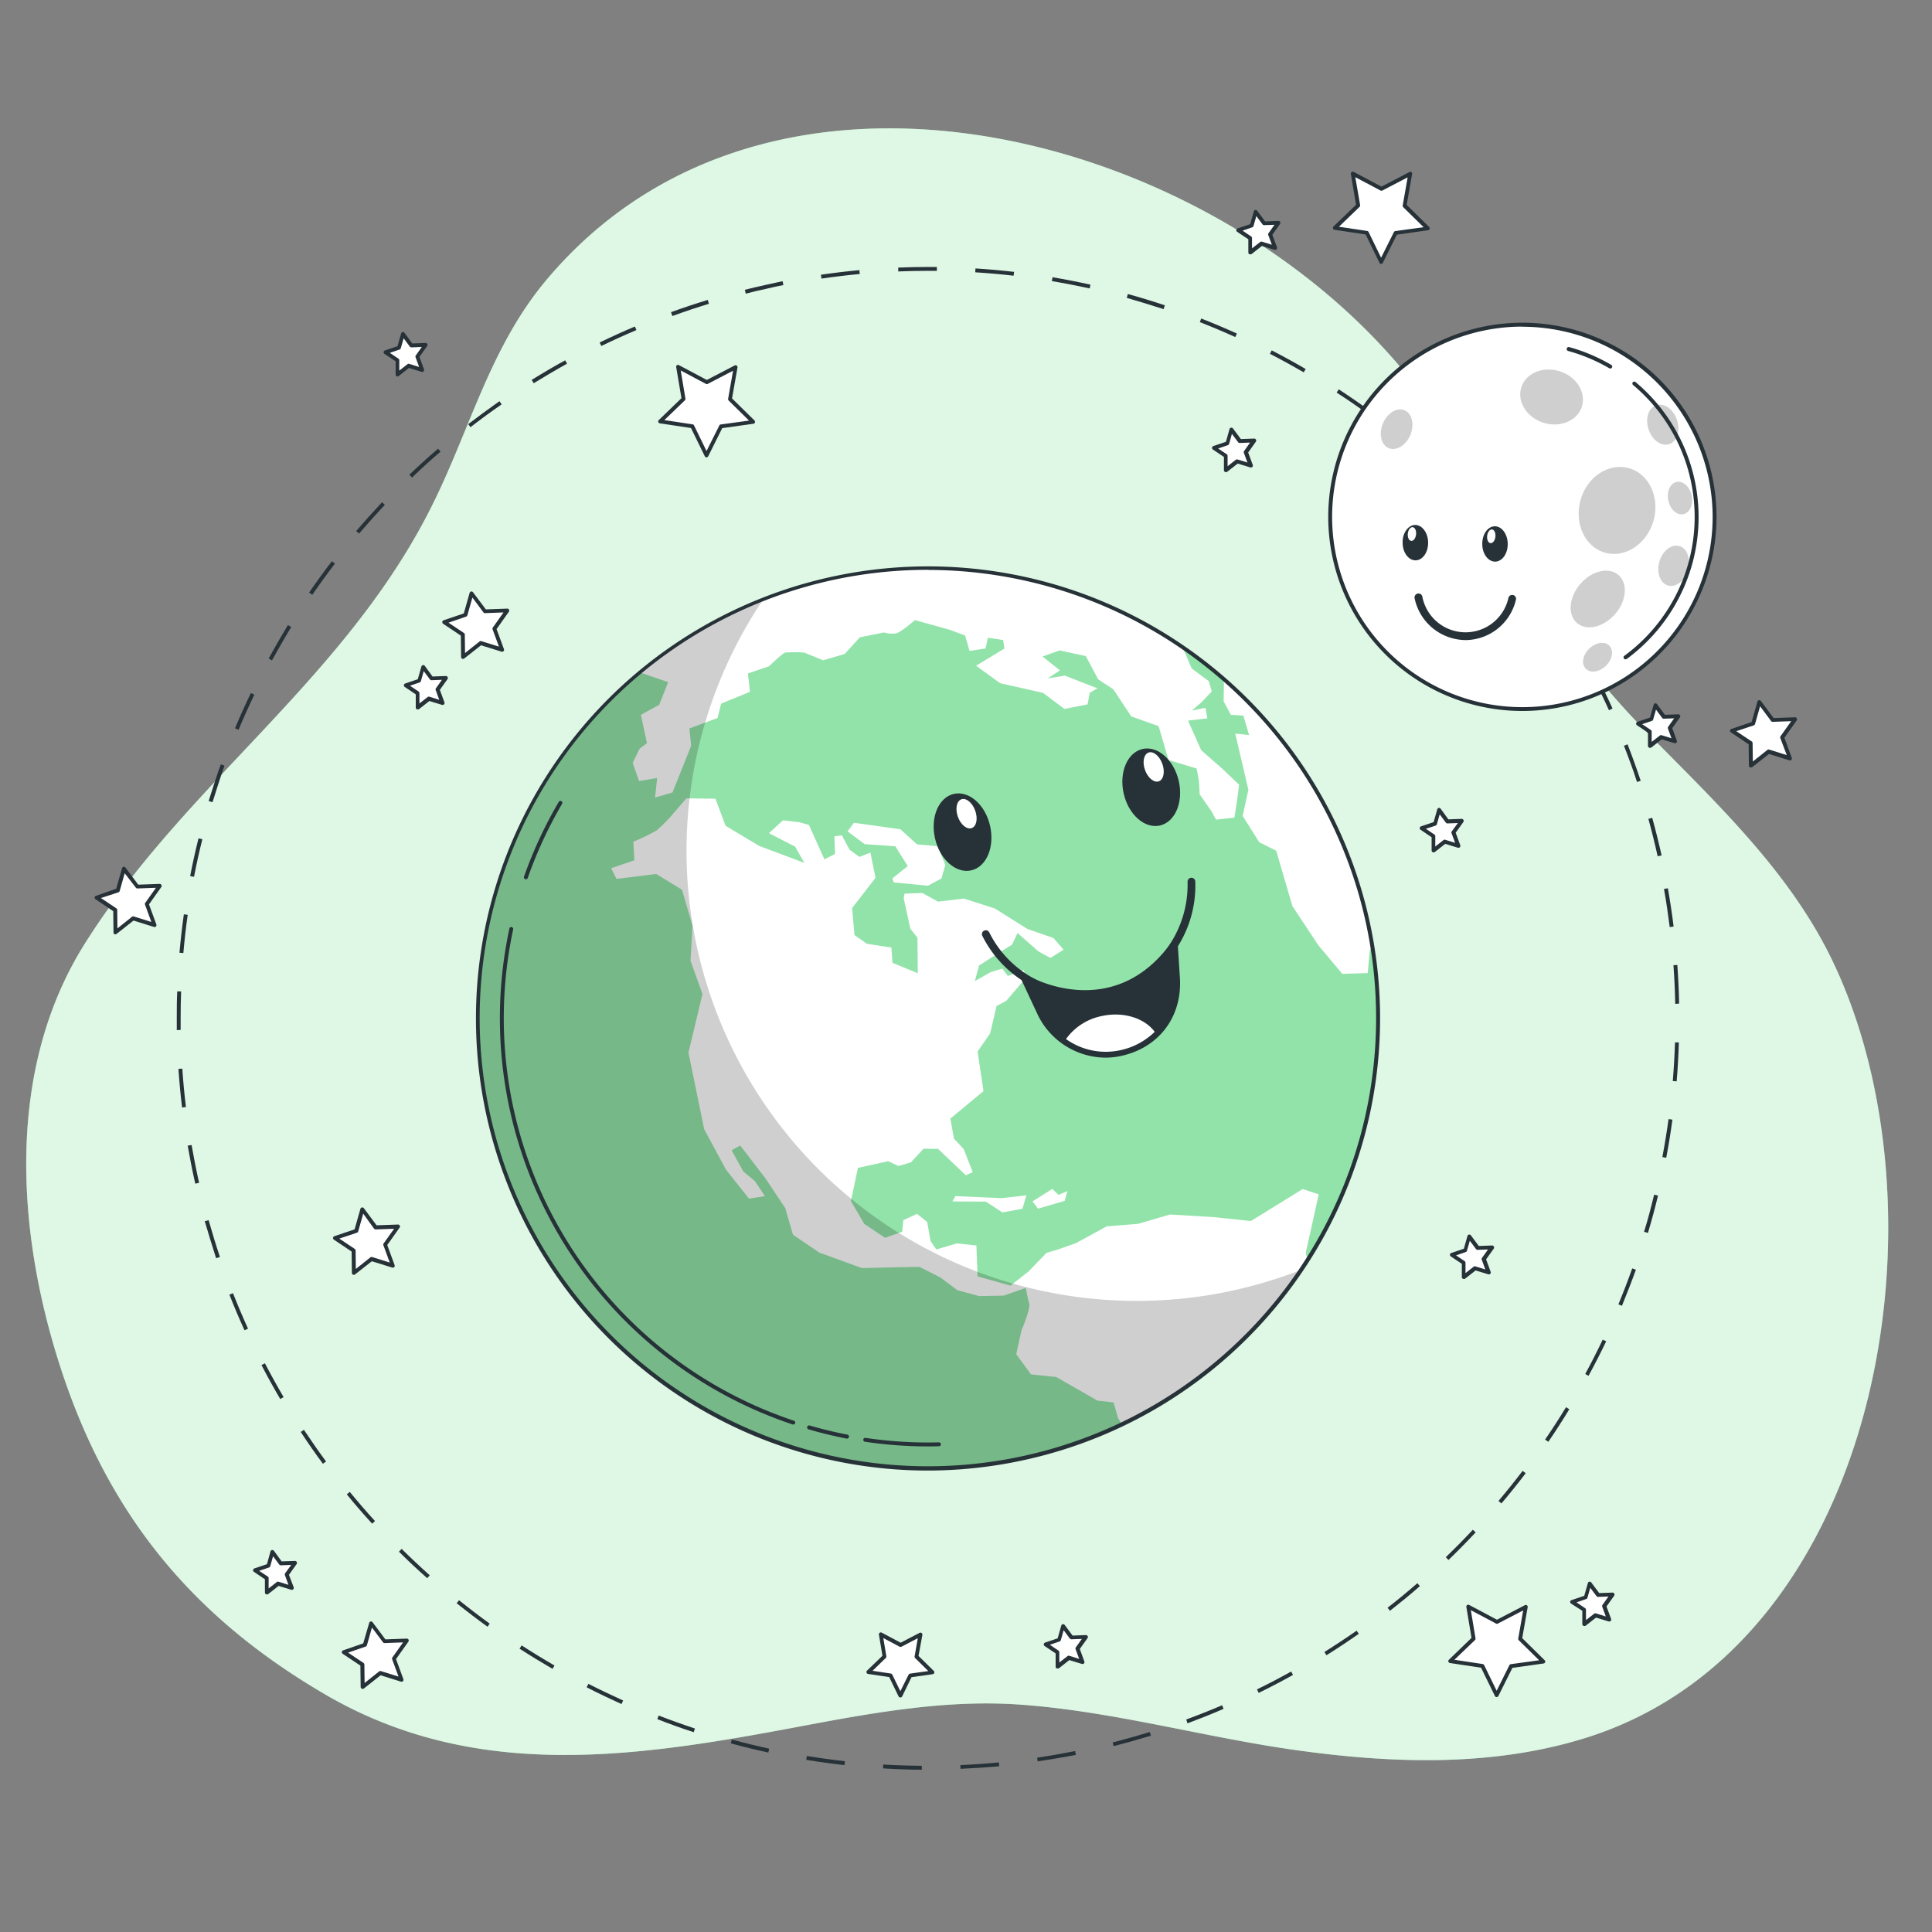 <svg xmlns="http://www.w3.org/2000/svg" viewBox="0 0 500 500"><rect x="0" y="0" width="500" height="500" fill="#808080" stroke="none"/><g id="background-simple"><path d="M383.16,127.24a210,210,0,0,0-10.85-19C326.19,37.94,202.7-.34,141.51,72.34,126.92,89.66,121.84,110.6,112,130.46c-22.32,45.19-64,72.2-90.2,114-20.27,32.44-17.57,74-6.26,109.07,12.29,38.1,33.92,64.71,68.52,84.93,38.79,22.68,80.27,16.38,122.2,8.49,18.85-3.55,38.29-7.17,57.57-5.81,24.14,1.69,48,8.52,71.92,11.84,24.9,3.46,50.74,4.27,74.73-3.25,76.83-24.1,95-137,63.44-201.73-11.18-22.9-30.14-40.57-47.74-58.5C407.2,170.2,395.56,151.26,383.16,127.24Z" style="fill:#92E3A9"></path><path d="M383.16,127.24a210,210,0,0,0-10.85-19C326.19,37.94,202.7-.34,141.51,72.34,126.92,89.66,121.84,110.6,112,130.46c-22.32,45.19-64,72.2-90.2,114-20.27,32.44-17.57,74-6.26,109.07,12.29,38.1,33.92,64.71,68.52,84.93,38.79,22.68,80.27,16.38,122.2,8.49,18.85-3.55,38.29-7.17,57.57-5.81,24.14,1.69,48,8.52,71.92,11.84,24.9,3.46,50.74,4.27,74.73-3.25,76.83-24.1,95-137,63.44-201.73-11.18-22.9-30.14-40.57-47.74-58.5C407.2,170.2,395.56,151.26,383.16,127.24Z" style="fill:#fff;opacity:0.7"></path></g><g id="Stars"><polygon points="190.39 95 188.93 103.28 194.93 109.17 186.6 110.34 182.85 117.86 179.16 110.31 170.85 109.06 176.9 103.22 175.51 94.94 182.93 98.88 190.39 95" style="fill:#fff"></polygon><path d="M182.85,118.36h0a.5.5,0,0,1-.45-.28l-3.57-7.31-8.05-1.21a.51.51,0,0,1-.41-.34.53.53,0,0,1,.13-.51l5.86-5.66L175,95a.49.49,0,0,1,.2-.49.51.51,0,0,1,.53,0l7.19,3.82,7.22-3.75a.5.5,0,0,1,.72.53l-1.41,8,5.81,5.71a.5.5,0,0,1,.12.51.51.51,0,0,1-.4.34l-8.07,1.13-3.63,7.29A.5.5,0,0,1,182.85,118.36Zm-10.92-9.64,7.31,1.1a.47.47,0,0,1,.37.27l3.24,6.64,3.31-6.61a.47.47,0,0,1,.37-.27l7.32-1-5.27-5.19a.51.51,0,0,1-.14-.44l1.28-7.28-6.56,3.41a.47.47,0,0,1-.46,0l-6.53-3.47,1.22,7.29a.48.48,0,0,1-.15.44Z" style="fill:#263238"></path><polygon points="394.87 415.83 393.41 424.11 399.4 430 391.08 431.18 387.32 438.7 383.64 431.14 375.33 429.9 381.37 424.06 379.99 415.77 387.41 419.71 394.87 415.83" style="fill:#fff"></polygon><path d="M387.32,439.2h0a.49.49,0,0,1-.44-.28l-3.58-7.32-8.05-1.21a.5.5,0,0,1-.4-.34.49.49,0,0,1,.13-.51l5.85-5.66-1.34-8a.5.5,0,0,1,.73-.52l7.19,3.82,7.22-3.76a.5.5,0,0,1,.73.53l-1.41,8,5.8,5.71a.51.51,0,0,1,.13.51.51.51,0,0,1-.41.34l-8.06,1.13-3.64,7.29A.5.5,0,0,1,387.32,439.2Zm-10.92-9.65,7.31,1.1a.51.51,0,0,1,.38.27l3.24,6.65,3.3-6.62a.49.49,0,0,1,.38-.27l7.32-1-5.27-5.18a.5.5,0,0,1-.14-.45l1.28-7.28-6.56,3.41a.49.49,0,0,1-.47,0l-6.52-3.47,1.21,7.29a.5.5,0,0,1-.14.45Z" style="fill:#263238"></path><polygon points="364.97 44.95 363.51 53.23 369.51 59.13 361.18 60.3 357.43 67.82 353.74 60.27 345.43 59.02 351.48 53.18 350.09 44.89 357.51 48.83 364.97 44.95" style="fill:#fff"></polygon><path d="M357.43,68.32h0A.5.5,0,0,1,357,68l-3.57-7.32-8.05-1.21a.47.47,0,0,1-.4-.34.5.5,0,0,1,.12-.51L350.94,53l-1.34-8a.5.5,0,0,1,.73-.52l7.19,3.82,7.22-3.76a.51.51,0,0,1,.53,0,.49.49,0,0,1,.19.49l-1.41,8,5.81,5.71a.5.5,0,0,1,.12.51.51.51,0,0,1-.4.34l-8.07,1.14L357.88,68A.51.51,0,0,1,357.43,68.32Zm-10.92-9.64,7.31,1.09a.48.48,0,0,1,.37.28l3.24,6.64,3.31-6.62a.52.52,0,0,1,.37-.27l7.32-1-5.27-5.18a.52.52,0,0,1-.14-.44l1.28-7.28-6.56,3.41a.5.5,0,0,1-.46,0l-6.53-3.46L352,53.1a.49.49,0,0,1-.15.44Z" style="fill:#263238"></path><polygon points="238.24 423.05 237.24 428.76 241.37 432.82 235.63 433.63 233.04 438.81 230.5 433.6 224.77 432.75 228.94 428.72 227.98 423 233.1 425.72 238.24 423.05" style="fill:#fff"></polygon><path d="M233,439.31a.63.63,0,0,1-.45-.28l-2.42-5-5.47-.82a.49.49,0,0,1-.4-.34.5.5,0,0,1,.12-.51l4-3.85-.91-5.45a.5.5,0,0,1,.73-.53l4.88,2.6,4.91-2.55a.5.5,0,0,1,.72.53l-1,5.44,3.95,3.88a.52.52,0,0,1,.12.52.49.49,0,0,1-.4.33l-5.48.77L233.49,439A.51.51,0,0,1,233,439.31Zm-7.19-6.91,4.72.71a.49.49,0,0,1,.38.27l2.1,4.3,2.13-4.28a.53.53,0,0,1,.38-.27l4.73-.66-3.41-3.36a.51.51,0,0,1-.14-.44l.83-4.71-4.24,2.21a.55.55,0,0,1-.47,0l-4.22-2.25.79,4.72a.49.49,0,0,1-.15.44Z" style="fill:#263238"></path><polygon points="103.01 317.41 99.66 322.13 101.66 327.57 96.12 325.85 91.57 329.43 91.5 323.63 86.69 320.41 92.18 318.55 93.76 312.98 97.22 317.62 103.01 317.41" style="fill:#fff"></polygon><path d="M91.57,329.93a.54.54,0,0,1-.22-.05.5.5,0,0,1-.28-.45L91,323.9l-4.59-3.08a.5.5,0,0,1,.12-.89l5.24-1.77,1.51-5.32a.48.48,0,0,1,.39-.35.5.5,0,0,1,.49.19l3.3,4.43,5.53-.2a.5.5,0,0,1,.43.79l-3.2,4.51,1.9,5.19a.5.5,0,0,1-.1.52.49.49,0,0,1-.51.13l-5.28-1.64-4.35,3.41A.51.51,0,0,1,91.57,329.93Zm-3.76-9.38,4,2.67a.5.5,0,0,1,.22.41l.06,4.78,3.76-3a.52.52,0,0,1,.45-.09l4.57,1.43-1.65-4.49a.5.5,0,0,1,.06-.46L102,318l-4.78.17a.52.52,0,0,1-.42-.2L94,314.09l-1.3,4.6a.5.5,0,0,1-.32.33Z" style="fill:#263238"></path><polygon points="464.56 186.08 461.2 190.81 463.2 196.25 457.67 194.52 453.11 198.1 453.04 192.31 448.23 189.08 453.72 187.22 455.31 181.65 458.77 186.3 464.56 186.08" style="fill:#fff"></polygon><path d="M453.11,198.6a.5.5,0,0,1-.21,0,.49.49,0,0,1-.29-.45l-.06-5.53-4.6-3.08a.49.49,0,0,1-.21-.48.49.49,0,0,1,.33-.41l5.24-1.77,1.52-5.32a.48.48,0,0,1,.39-.35.5.5,0,0,1,.49.19l3.3,4.44,5.53-.21a.47.47,0,0,1,.46.26.51.51,0,0,1,0,.53l-3.2,4.51,1.91,5.19a.52.52,0,0,1-.11.52.48.48,0,0,1-.51.13l-5.28-1.64-4.35,3.41A.51.51,0,0,1,453.11,198.6Zm-3.76-9.37,4,2.66a.48.48,0,0,1,.22.41l.06,4.78,3.76-3a.51.51,0,0,1,.46-.09l4.56,1.43L460.74,191a.47.47,0,0,1,.06-.46l2.76-3.9-4.78.17a.45.45,0,0,1-.42-.2l-2.85-3.83-1.31,4.6a.5.5,0,0,1-.32.34Z" style="fill:#263238"></path><polygon points="131.27 158.01 127.92 162.73 129.92 168.17 124.39 166.45 119.83 170.03 119.76 164.23 114.95 161 120.44 159.15 122.02 153.58 125.48 158.22 131.27 158.01" style="fill:#fff"></polygon><path d="M119.83,170.53a.59.59,0,0,1-.22-.05.51.51,0,0,1-.28-.45l-.06-5.53-4.6-3.08a.51.51,0,0,1,.12-.89l5.24-1.77,1.51-5.32a.53.53,0,0,1,.39-.36.49.49,0,0,1,.49.2l3.31,4.43,5.53-.2a.46.46,0,0,1,.45.26.51.51,0,0,1,0,.53l-3.2,4.51,1.91,5.19a.52.52,0,0,1-.11.52.49.49,0,0,1-.51.13L124.49,167l-4.35,3.42A.51.51,0,0,1,119.83,170.53Zm-3.76-9.38,4,2.67a.48.48,0,0,1,.22.41l.06,4.78,3.76-3a.5.5,0,0,1,.46-.08l4.56,1.42-1.65-4.48a.53.53,0,0,1,.07-.47l2.76-3.9-4.78.18a.49.49,0,0,1-.42-.2l-2.85-3.83-1.31,4.6a.48.48,0,0,1-.32.33Z" style="fill:#263238"></path><polygon points="105.28 424.56 101.93 429.28 103.92 434.72 98.39 433 93.84 436.57 93.77 430.78 88.96 427.55 94.45 425.7 96.03 420.13 99.49 424.77 105.28 424.56" style="fill:#fff"></polygon><path d="M93.84,437.08a.54.54,0,0,1-.22-.05.51.51,0,0,1-.28-.45l-.07-5.53L88.68,428a.5.5,0,0,1,.12-.89L94,425.31,95.55,420a.51.51,0,0,1,.39-.36.49.49,0,0,1,.49.2l3.31,4.43,5.52-.2a.5.5,0,0,1,.43.79l-3.2,4.51,1.9,5.19a.5.5,0,0,1-.1.52.49.49,0,0,1-.51.13l-5.28-1.65L94.15,437A.51.51,0,0,1,93.84,437.08Zm-3.76-9.38,4,2.67a.5.5,0,0,1,.22.41l.06,4.78,3.76-3a.48.48,0,0,1,.45-.08l4.57,1.42-1.65-4.48a.52.52,0,0,1,.06-.47l2.77-3.9-4.78.18a.5.5,0,0,1-.42-.2l-2.86-3.83-1.3,4.6a.52.52,0,0,1-.32.33Z" style="fill:#263238"></path><polygon points="41.32 229.27 37.97 234 39.96 239.43 34.43 237.71 29.88 241.29 29.81 235.49 25 232.26 30.48 230.41 32.07 224.84 35.53 229.48 41.32 229.27" style="fill:#fff"></polygon><path d="M29.88,241.79a.54.54,0,0,1-.22,0,.5.5,0,0,1-.28-.45l-.07-5.53-4.59-3.08a.5.5,0,0,1,.12-.89L30.08,230l1.51-5.32a.5.5,0,0,1,.88-.16l3.3,4.43,5.53-.2a.49.49,0,0,1,.46.26.51.51,0,0,1,0,.53l-3.2,4.51,1.9,5.19a.5.5,0,0,1-.1.52.5.5,0,0,1-.52.13l-5.28-1.65-4.35,3.42A.5.5,0,0,1,29.88,241.79Zm-3.76-9.38,4,2.67a.5.5,0,0,1,.22.41l.05,4.78,3.76-3a.48.48,0,0,1,.46-.09l4.56,1.42-1.64-4.48a.5.5,0,0,1,.06-.46l2.77-3.9-4.78.17a.48.48,0,0,1-.42-.2L32.27,226l-1.3,4.6a.5.5,0,0,1-.32.33Z" style="fill:#263238"></path><polygon points="386.13 322.83 383.99 325.84 385.26 329.31 381.73 328.21 378.82 330.5 378.78 326.8 375.71 324.74 379.21 323.56 380.22 320 382.43 322.96 386.13 322.83" style="fill:#fff"></polygon><path d="M378.82,331a.5.5,0,0,1-.21-.05.49.49,0,0,1-.29-.45l0-3.43-2.85-1.91a.53.53,0,0,1-.22-.49.51.51,0,0,1,.34-.4l3.25-1.1.94-3.31a.48.48,0,0,1,.39-.35.51.51,0,0,1,.49.19l2.05,2.76,3.44-.13a.5.5,0,0,1,.45.26.49.49,0,0,1,0,.53l-2,2.8,1.18,3.22a.5.5,0,0,1-.11.52.49.49,0,0,1-.51.13l-3.28-1-2.7,2.12A.51.51,0,0,1,378.82,331Zm-2-6.11,2.23,1.49a.53.53,0,0,1,.22.41l0,2.69,2.11-1.66a.5.5,0,0,1,.46-.08l2.56.8-.92-2.52a.49.49,0,0,1,.06-.47l1.55-2.19-2.68.1a.53.53,0,0,1-.42-.2l-1.6-2.15-.74,2.58a.48.48,0,0,1-.32.34Z" style="fill:#263238"></path><polygon points="281 423.61 278.86 426.63 280.13 430.1 276.61 429 273.7 431.28 273.65 427.58 270.58 425.52 274.09 424.34 275.1 420.78 277.31 423.75 281 423.61" style="fill:#fff"></polygon><path d="M273.7,431.78a.54.54,0,0,1-.22,0,.49.49,0,0,1-.28-.44l0-3.44-2.86-1.91a.51.51,0,0,1-.21-.48.49.49,0,0,1,.33-.41l3.26-1.1.94-3.31a.48.48,0,0,1,.39-.35.51.51,0,0,1,.49.19l2.05,2.76,3.43-.13a.5.5,0,0,1,.43.79l-2,2.8,1.18,3.23a.48.48,0,0,1-.1.51.51.51,0,0,1-.51.14l-3.28-1-2.7,2.12A.51.51,0,0,1,273.7,431.78Zm-2-6.11,2.23,1.5a.48.48,0,0,1,.22.41l0,2.68,2.12-1.66a.48.48,0,0,1,.45-.08l2.57.8-.93-2.52a.53.53,0,0,1,.06-.46l1.56-2.19-2.69.1a.55.55,0,0,1-.42-.2l-1.6-2.16-.73,2.58a.52.52,0,0,1-.32.34Z" style="fill:#263238"></path><polygon points="76.37 404.47 74.23 407.48 75.5 410.95 71.97 409.85 69.06 412.14 69.02 408.44 65.95 406.38 69.45 405.2 70.47 401.64 72.67 404.61 76.37 404.47" style="fill:#fff"></polygon><path d="M69.06,412.64a.54.54,0,0,1-.21-.05.53.53,0,0,1-.29-.45l0-3.43-2.85-1.92a.5.5,0,0,1,.12-.88l3.26-1.1L70,401.5a.51.51,0,0,1,.39-.35.53.53,0,0,1,.5.19l2,2.75,3.43-.12a.49.49,0,0,1,.46.26.51.51,0,0,1,0,.53l-2,2.8L76,410.78a.48.48,0,0,1-.11.52.49.49,0,0,1-.51.13l-3.28-1-2.7,2.12A.51.51,0,0,1,69.06,412.64Zm-2-6.11L69.3,408a.47.47,0,0,1,.22.4l0,2.69,2.11-1.66a.51.51,0,0,1,.46-.08l2.56.8-.92-2.52a.52.52,0,0,1,.06-.47L75.37,405l-2.68.1a.49.49,0,0,1-.42-.2l-1.6-2.15-.73,2.58a.51.51,0,0,1-.33.34Z" style="fill:#263238"></path><polygon points="115.4 175.4 113.27 178.42 114.54 181.89 111.01 180.79 108.1 183.07 108.06 179.38 104.99 177.32 108.49 176.13 109.5 172.57 111.71 175.54 115.4 175.4" style="fill:#fff"></polygon><path d="M108.1,183.57a.44.44,0,0,1-.22,0,.49.49,0,0,1-.28-.44l0-3.43-2.85-1.92a.49.49,0,0,1-.22-.48.51.51,0,0,1,.34-.41l3.25-1.1.94-3.3a.51.51,0,0,1,.39-.36.49.49,0,0,1,.49.2l2,2.75,3.43-.13a.47.47,0,0,1,.46.27.49.49,0,0,1,0,.52l-2,2.8,1.19,3.23a.52.52,0,0,1-.11.52.53.53,0,0,1-.51.13l-3.28-1-2.7,2.12A.5.5,0,0,1,108.1,183.57Zm-2-6.1,2.23,1.49a.55.55,0,0,1,.22.41l0,2.68,2.11-1.65a.51.51,0,0,1,.46-.09l2.56.8-.92-2.52a.48.48,0,0,1,.06-.46l1.55-2.19-2.68.1a.5.5,0,0,1-.42-.2l-1.61-2.15-.73,2.58a.54.54,0,0,1-.32.34Z" style="fill:#263238"></path><polygon points="417.27 412.63 415.13 415.65 416.41 419.12 412.88 418.02 409.97 420.3 409.93 416.61 406.86 414.55 410.36 413.36 411.37 409.81 413.58 412.77 417.27 412.63" style="fill:#fff"></polygon><path d="M410,420.8a.44.44,0,0,1-.22-.05.49.49,0,0,1-.28-.44l0-3.44L406.58,415a.51.51,0,0,1-.22-.48.48.48,0,0,1,.34-.41L410,413l.94-3.3a.51.51,0,0,1,.39-.36.5.5,0,0,1,.49.2l2.05,2.75,3.43-.13a.53.53,0,0,1,.46.26.51.51,0,0,1,0,.53l-2,2.8,1.19,3.23a.5.5,0,0,1-.11.51.51.51,0,0,1-.51.14l-3.28-1-2.7,2.12A.5.5,0,0,1,410,420.8Zm-2-6.11,2.22,1.5a.51.51,0,0,1,.23.41l0,2.68,2.11-1.65a.54.54,0,0,1,.46-.09l2.56.8-.92-2.52a.48.48,0,0,1,.06-.46l1.55-2.19-2.68.1a.49.49,0,0,1-.42-.2l-1.61-2.15-.73,2.58a.5.5,0,0,1-.32.33Z" style="fill:#263238"></path><polygon points="330.88 57.63 328.74 60.65 330.01 64.12 326.48 63.02 323.57 65.3 323.53 61.61 320.46 59.55 323.96 58.36 324.97 54.8 327.18 57.77 330.88 57.63" style="fill:#fff"></polygon><path d="M323.57,65.8a.38.38,0,0,1-.21,0,.48.48,0,0,1-.29-.44l0-3.44L320.18,60a.5.5,0,0,1,.12-.89l3.25-1.1.94-3.3a.49.49,0,0,1,.88-.16l2.05,2.75,3.44-.13a.51.51,0,0,1,.42.79l-2,2.8L330.48,64a.5.5,0,0,1-.11.52.51.51,0,0,1-.51.13l-3.28-1-2.7,2.12A.5.5,0,0,1,323.57,65.8Zm-2-6.11,2.23,1.5a.52.52,0,0,1,.22.41l0,2.68,2.11-1.65a.48.48,0,0,1,.46-.09l2.56.8-.92-2.52a.48.48,0,0,1,.06-.46l1.55-2.19-2.68.1a.49.49,0,0,1-.42-.2l-1.6-2.15-.74,2.58a.46.46,0,0,1-.32.33Z" style="fill:#263238"></path><polygon points="378.29 212.42 376.15 215.44 377.43 218.91 373.9 217.81 370.99 220.09 370.94 216.4 367.87 214.34 371.38 213.15 372.39 209.6 374.6 212.56 378.29 212.42" style="fill:#fff"></polygon><path d="M371,220.59a.44.44,0,0,1-.22-.05.49.49,0,0,1-.28-.44l0-3.43-2.85-1.92a.48.48,0,0,1-.22-.48.49.49,0,0,1,.33-.41l3.26-1.1.94-3.3a.49.49,0,0,1,.88-.16l2,2.75,3.43-.13a.5.5,0,0,1,.46.27.49.49,0,0,1,0,.52l-2,2.8,1.19,3.23a.52.52,0,0,1-.11.52.51.51,0,0,1-.51.13l-3.28-1-2.7,2.12A.5.5,0,0,1,371,220.59Zm-2-6.1,2.23,1.49a.49.49,0,0,1,.22.41l0,2.69,2.11-1.66a.51.51,0,0,1,.46-.09l2.56.8-.93-2.52a.51.51,0,0,1,.07-.46L377.3,213l-2.69.1a.5.5,0,0,1-.42-.2l-1.6-2.15-.73,2.58a.54.54,0,0,1-.32.34Z" style="fill:#263238"></path><polygon points="324.55 114 322.41 117.02 323.68 120.49 320.15 119.39 317.25 121.67 317.2 117.98 314.13 115.92 317.63 114.73 318.64 111.18 320.85 114.14 324.55 114" style="fill:#fff"></polygon><path d="M317.25,122.18a.54.54,0,0,1-.22-.05.51.51,0,0,1-.28-.45l0-3.43-2.86-1.92a.49.49,0,0,1-.21-.48.49.49,0,0,1,.33-.41l3.26-1.1.93-3.3a.51.51,0,0,1,.4-.35.5.5,0,0,1,.49.19l2.05,2.75,3.43-.12a.47.47,0,0,1,.46.26.49.49,0,0,1,0,.52l-2,2.81,1.18,3.22a.5.5,0,0,1-.62.65l-3.27-1-2.71,2.12A.48.48,0,0,1,317.25,122.18Zm-2-6.11,2.23,1.49a.49.49,0,0,1,.22.41l0,2.69,2.11-1.66a.51.51,0,0,1,.46-.09l2.57.8-.93-2.52a.51.51,0,0,1,.06-.46l1.55-2.19-2.68.1a.48.48,0,0,1-.42-.2l-1.6-2.15-.73,2.58a.54.54,0,0,1-.32.34Z" style="fill:#263238"></path><polygon points="110.19 89.26 108.06 92.28 109.33 95.75 105.8 94.65 102.89 96.93 102.85 93.23 99.78 91.17 103.28 89.99 104.29 86.43 106.5 89.4 110.19 89.26" style="fill:#fff"></polygon><path d="M102.89,97.43a.38.38,0,0,1-.21-.05.48.48,0,0,1-.29-.44l0-3.44L99.5,91.59a.5.5,0,0,1,.12-.89l3.25-1.1.94-3.3a.49.49,0,0,1,.88-.16l2,2.75,3.44-.13a.5.5,0,0,1,.42.79l-2,2.8,1.18,3.23a.52.52,0,0,1-.11.52.53.53,0,0,1-.51.13l-3.28-1-2.7,2.13A.5.5,0,0,1,102.89,97.43Zm-2-6.11,2.23,1.5a.5.5,0,0,1,.22.41l0,2.68,2.11-1.65a.48.48,0,0,1,.46-.09l2.56.8-.92-2.52a.48.48,0,0,1,.06-.46l1.55-2.19-2.68.1a.49.49,0,0,1-.42-.2l-1.6-2.15-.74,2.58a.46.46,0,0,1-.32.33Z" style="fill:#263238"></path><polygon points="434.28 185.36 432.15 188.38 433.42 191.85 429.89 190.75 426.98 193.03 426.94 189.34 423.87 187.28 427.37 186.09 428.38 182.53 430.59 185.5 434.28 185.36" style="fill:#fff"></polygon><path d="M427,193.53a.44.44,0,0,1-.22-.05.49.49,0,0,1-.28-.44l0-3.44-2.85-1.91a.5.5,0,0,1,.12-.89l3.25-1.1.94-3.3a.49.49,0,0,1,.88-.16l2.05,2.75,3.44-.13a.49.49,0,0,1,.45.26.51.51,0,0,1,0,.53l-2,2.8,1.18,3.23a.52.52,0,0,1-.11.52.53.53,0,0,1-.51.13l-3.28-1-2.7,2.12A.5.5,0,0,1,427,193.53Zm-2-6.11,2.23,1.5a.52.52,0,0,1,.22.41l0,2.68,2.11-1.65a.48.48,0,0,1,.46-.09l2.56.8-.92-2.52a.48.48,0,0,1,.06-.46l1.55-2.19-2.68.1a.49.49,0,0,1-.42-.2l-1.6-2.15-.74,2.58a.46.46,0,0,1-.32.33Z" style="fill:#263238"></path></g><g id="Circle"><path d="M238.56,458c-3.33,0-6.69-.14-10-.34l0-1c3.31.19,6.66.3,10,.33Zm10-.19,0-1c3.31-.15,6.65-.38,9.94-.7l.1,1C255.27,457.39,251.91,457.62,248.58,457.77Zm-30-1c-3.31-.37-6.64-.83-9.91-1.37l.16-1c3.26.53,6.57,1,9.86,1.36Zm50-.92-.15-1c3.27-.49,6.58-1.07,9.83-1.72l.19,1C275.14,454.78,271.82,455.36,268.53,455.85Zm-69.71-2.33c-3.25-.71-6.52-1.51-9.72-2.38l.26-1c3.19.87,6.44,1.67,9.67,2.37Zm89.36-1.62-.25-1c3.2-.81,6.43-1.72,9.6-2.7l.29.95C294.64,450.17,291.4,451.08,288.18,451.9Zm-108.67-3.65c-3.17-1-6.34-2.18-9.43-3.38l.36-.93c3.07,1.19,6.23,2.32,9.38,3.36ZM307.32,446,307,445c3.11-1.14,6.23-2.38,9.27-3.68l.39.92C313.58,443.59,310.44,444.83,307.32,446Zm-146.49-5c-3-1.36-6.08-2.82-9-4.33l.45-.89c2.94,1.5,6,2.95,9,4.31Zm164.92-2.89-.44-.9c3-1.45,5.94-3,8.84-4.62l.48.88C331.72,435.1,328.73,436.66,325.75,438.12ZM143,431.9c-2.88-1.67-5.76-3.43-8.54-5.23l.54-.84c2.77,1.79,5.63,3.54,8.5,5.2Zm200.29-3.52-.53-.85c2.81-1.76,5.61-3.61,8.33-5.51l.57.81C348.92,424.74,346.11,426.61,343.28,428.38ZM126.18,421c-2.7-1.95-5.39-4-8-6.08l.62-.78c2.58,2.07,5.25,4.11,7.93,6.05Zm233.54-4.13-.62-.79c2.61-2,5.21-4.18,7.71-6.35l.65.76C365,412.67,362.34,414.81,359.72,416.87Zm-249.16-8.44c-2.49-2.22-5-4.53-7.31-6.86l.7-.72c2.35,2.33,4.8,4.63,7.27,6.84Zm264.31-4.71-.7-.72c2.39-2.3,4.75-4.69,7-7.1l.73.68C379.63,399,377.26,401.41,374.87,403.72ZM96.31,394.33c-2.25-2.47-4.46-5-6.56-7.59l.77-.64c2.1,2.56,4.29,5.1,6.53,7.55Zm292.26-5.24-.76-.65c2.14-2.53,4.24-5.15,6.24-7.78l.8.61C392.84,383.91,390.73,386.54,388.57,389.09Zm-305-10.27c-2-2.68-3.91-5.45-5.74-8.23l.83-.55c1.83,2.76,3.75,5.52,5.72,8.19Zm317.13-5.69-.83-.56c1.87-2.73,3.69-5.55,5.41-8.38l.85.52C404.41,367.55,402.58,370.39,400.71,373.13ZM72.53,362.07c-1.69-2.88-3.32-5.83-4.86-8.79l.89-.46c1.53,2.94,3.15,5.88,4.83,8.74Zm338.61-6-.88-.48c1.58-2.92,3.1-5.91,4.52-8.89l.9.43C414.26,350.08,412.73,353.09,411.14,356ZM63.28,344.27c-1.38-3-2.69-6.13-3.91-9.22l.93-.37c1.21,3.08,2.52,6.16,3.89,9.18Zm356.48-6.33-.92-.38c1.27-3.05,2.47-6.18,3.58-9.3l.95.34C422.25,331.73,421,334.88,419.76,337.94ZM55.93,325.63c-1-3.15-2-6.37-2.94-9.58l1-.27c.9,3.19,1.88,6.4,2.93,9.53Zm370.55-6.55-1-.29c1-3.17,1.83-6.4,2.61-9.61l1,.24C428.32,312.64,427.44,315.9,426.48,319.08ZM50.54,306.33l-.15-.66c-.68-3-1.28-6.12-1.81-9.17l1-.17c.53,3,1.13,6.11,1.8,9.12l.15.66Zm380.68-6.7-1-.18c.61-3.25,1.15-6.55,1.6-9.83l1,.14C432.38,293.05,431.84,296.37,431.22,299.63Zm-384.1-13c-.4-3.31-.71-6.67-.94-10l1-.07c.22,3.3.54,6.64.94,9.93Zm386.8-6.78-1-.08c.27-3.3.46-6.65.57-10l1,0C434.39,273.13,434.2,276.5,433.92,279.81ZM45.75,266.59c0-1.08,0-2.16,0-3.25,0-2.25,0-4.53.12-6.77l1,0c-.08,2.23-.12,4.5-.12,6.74q0,1.62,0,3.24Zm387.8-6.79c-.06-3.3-.22-6.66-.46-10l1-.07c.24,3.32.4,6.69.46,10ZM47.45,246.65l-1-.09c.29-3.31.67-6.65,1.13-9.94l1,.14C48.11,240,47.74,243.36,47.45,246.65Zm384.67-6.73c-.41-3.27-.9-6.59-1.48-9.86l1-.18c.58,3.29,1.09,6.63,1.49,9.91Zm-381.91-13-1-.19c.63-3.26,1.36-6.55,2.16-9.77l1,.24C51.55,220.42,50.83,223.7,50.21,226.94ZM429,221.6c-.71-3.23-1.52-6.49-2.4-9.68l1-.26c.88,3.2,1.7,6.47,2.42,9.72Zm-374-14-1-.29c1-3.18,2-6.38,3.15-9.5l.94.33C57,201.27,56,204.45,55,207.61Zm368.66-5.22c-1-3.14-2.18-6.3-3.38-9.38l.93-.37c1.21,3.11,2.35,6.28,3.4,9.43ZM61.74,188.87l-.92-.39c1.28-3.06,2.66-6.13,4.11-9.13l.9.43C64.39,182.77,63,185.82,61.74,188.87Zm354.66-5.06c-1.36-3-2.82-6-4.33-9l.89-.46c1.52,3,3,6,4.36,9Zm-346-12.9-.88-.48c1.6-2.92,3.29-5.83,5-8.67l.85.53C73.65,165.1,72,168,70.38,170.91Zm336.89-4.83c-1.67-2.87-3.44-5.73-5.25-8.5l.83-.55c1.83,2.79,3.6,5.66,5.28,8.54ZM80.82,153.93l-.83-.57c1.89-2.74,3.87-5.47,5.89-8.11l.8.61C84.67,148.48,82.7,151.2,80.82,153.93Zm315.51-4.56c-2-2.67-4-5.33-6.1-7.9l.77-.63c2.1,2.58,4.17,5.25,6.14,7.94ZM92.94,138.09l-.76-.64c2.16-2.54,4.41-5,6.69-7.47l.73.68C97.33,133.07,95.09,135.57,92.94,138.09Zm290.79-4.19c-2.23-2.46-4.54-4.89-6.89-7.22l.71-.71c2.35,2.35,4.68,4.79,6.92,7.26Zm-277.1-10.31-.69-.73c2.41-2.3,4.91-4.57,7.43-6.74l.65.76C111.51,119,109,121.3,106.63,123.59Zm263-3.77c-2.47-2.22-5-4.4-7.59-6.48l.63-.78c2.58,2.1,5.15,4.29,7.63,6.51Zm-247.85-9.26-.61-.79c2.63-2,5.35-4,8.09-5.94l.57.82C127.08,106.54,124.37,108.53,121.75,110.56Zm232.35-3.3c-2.67-2-5.43-3.85-8.21-5.66l.55-.84c2.79,1.82,5.56,3.73,8.25,5.69Zm-216-8.09-.53-.85c2.83-1.76,5.75-3.47,8.67-5.07l.48.87C143.86,95.72,141,97.42,138.14,99.17Zm199.27-2.81c-2.86-1.66-5.8-3.28-8.74-4.79l.46-.89c2.95,1.52,5.91,3.14,8.78,4.82ZM155.62,89.54l-.44-.9c3-1.45,6.06-2.84,9.13-4.14l.39.92C161.65,86.71,158.59,88.1,155.62,89.54Zm164.07-2.31c-3-1.36-6.11-2.67-9.18-3.87l.36-.93c3.09,1.21,6.2,2.52,9.23,3.89ZM174,81.79l-.34-1c3.12-1.13,6.32-2.2,9.51-3.17l.29,1C180.27,79.6,177.09,80.66,174,81.79ZM301.14,80c-3.14-1-6.35-2-9.53-2.91l.27-1c3.19.88,6.42,1.87,9.58,2.92ZM193,76l-.24-1c1.73-.43,3.48-.85,5.22-1.23q2.28-.51,4.56-1l.2,1c-1.52.3-3,.62-4.55,1C196.51,75.11,194.76,75.53,193,76ZM282,74.65c-3.23-.71-6.52-1.35-9.78-1.9l.17-1c3.27.55,6.58,1.2,9.82,1.92ZM212.6,72.1l-.14-1c3.3-.48,6.65-.88,9.95-1.19l.1,1C219.22,71.22,215.88,71.62,212.6,72.1Zm49.72-.75c-3.29-.38-6.63-.67-9.93-.88l.06-1c3.32.21,6.68.51,10,.89Zm-29.86-1.1,0-1c2.66-.11,5.38-.16,8-.16h2v1h-2.09C237.72,70.09,235.07,70.15,232.46,70.25Z" style="fill:#263238"></path></g><g id="Moon"><circle cx="394.03" cy="133.8" r="49.73" style="fill:#fff"></circle><path d="M394,184a50.24,50.24,0,1,1,50.23-50.23A50.28,50.28,0,0,1,394,184Zm0-99.47a49.24,49.24,0,1,0,49.23,49.24A49.29,49.29,0,0,0,394,84.56Z" style="fill:#263238"></path><path d="M383.61,140.82c0,2.53,1.54,4.56,3.36,4.53s3.27-2.1,3.23-4.63-1.55-4.55-3.37-4.52S383.57,138.3,383.61,140.82Z" style="fill:#263238"></path><path d="M384.87,138.68c-.1,1,.29,1.83.88,1.89s1.15-.68,1.26-1.66-.29-1.83-.88-1.89S385,137.7,384.87,138.68Z" style="fill:#fff"></path><path d="M363,140.49c0,2.53,1.55,4.56,3.37,4.53s3.27-2.1,3.23-4.63-1.55-4.55-3.37-4.53S362.91,138,363,140.49Z" style="fill:#263238"></path><path d="M364.34,138.09c-.1,1,.29,1.83.88,1.89s1.15-.68,1.26-1.66-.29-1.83-.88-1.89S364.44,137.11,364.34,138.09Z" style="fill:#fff"></path><path d="M379.24,165.65a13.59,13.59,0,0,1-13.14-10.82,1,1,0,0,1,2-.42,11.38,11.38,0,0,0,22.3.25,1,1,0,0,1,1.94.46,13.5,13.5,0,0,1-12.85,10.53Z" style="fill:#263238"></path><path d="M427.92,134.8c-1.73,6-7.35,9.72-12.56,8.23s-8-7.59-6.32-13.63,7.35-9.72,12.56-8.23S429.64,128.76,427.92,134.8Z" style="opacity:0.19"></path><path d="M418,158.91c-3,3.43-7.38,4.48-9.88,2.33s-2.11-6.68.86-10.11,7.38-4.48,9.87-2.33S421,155.48,418,158.91Z" style="opacity:0.19"></path><path d="M399.37,109.38c-4.31-1.4-6.84-5.51-5.65-9.18s5.66-5.5,10-4.1,6.84,5.51,5.65,9.18S403.68,110.79,399.37,109.38Z" style="opacity:0.19"></path><path d="M436.85,147.48c-.81,2.82-3.12,4.64-5.16,4.05s-3.05-3.34-2.25-6.16,3.12-4.64,5.17-4.05S437.66,144.66,436.85,147.48Z" style="opacity:0.19"></path><path d="M415.61,172.3c-1.69,1.64-4,2-5.22.76s-.79-3.55.9-5.19,4-2,5.21-.76S417.29,170.66,415.61,172.3Z" style="opacity:0.19"></path><path d="M437.81,128.28c.48,2.3-.5,4.45-2.17,4.79s-3.41-1.24-3.89-3.55.5-4.45,2.17-4.8S437.34,126,437.81,128.28Z" style="opacity:0.19"></path><path d="M365,112.56c-1.13,2.71-3.64,4.24-5.6,3.42s-2.64-3.68-1.51-6.39,3.64-4.24,5.6-3.42S366.1,109.85,365,112.56Z" style="opacity:0.19"></path><path d="M434,108.68c.93,2.78.05,5.58-2,6.26s-4.41-1-5.35-3.81-.05-5.59,2-6.26S433.08,105.9,434,108.68Z" style="opacity:0.19"></path><path d="M420.67,170.63a.51.51,0,0,1-.4-.2.5.5,0,0,1,.1-.7,44.57,44.57,0,0,0,2.31-70.06.5.5,0,1,1,.64-.76A45.57,45.57,0,0,1,421,170.54.55.55,0,0,1,420.67,170.63Z" style="fill:#263238"></path><path d="M416.72,95.37a.55.55,0,0,1-.25-.07,44.31,44.31,0,0,0-10.63-4.47.5.5,0,0,1,.27-1A45.29,45.29,0,0,1,417,94.44a.5.5,0,0,1-.25.93Z" style="fill:#263238"></path></g><g id="Earth"><circle cx="240.16" cy="263.53" r="116.5" transform="translate(-116 247) rotate(-45)" style="fill:#92E3A9"></circle><polygon points="221 212.94 233.01 214.61 237.33 218.53 242.65 218.99 244.65 223.88 243.65 227.34 240.17 229.22 231.27 228.37 230.96 227.31 234.93 224.13 231.71 219.02 223.77 218.46 219.34 215.15 221 212.94" style="fill:#fff"></polygon><path d="M323.73,316l-9.5-1-11.44-.69-8.22,2.41-8.17.66-7.94,4.34-4.7,1.66-2.92.85-4.65,4.82-4.68,3.67L253,330.33l-.31-8-5.06-.54-5.3,1.56-1.5-2.16-.87-4.93-2.63-2.11-3.56,1.62-.29,3-4.43,1.58-5.38-3.61-3.45-5.9,1.81-8.6,7.85-1.72,2.66,1.24,3.19-.93,3.28-3.55,3.76.05,7.18,6.83,1.78-.81-2.31-5.95-2.53-2.72-.94-5.19,8.58-7.12L253,272.14l3.24-4.69,1.67-7.11,2.5-1.31,4.94-5.77-.36-2.2-4.17,1.51-1.42-1.89-2.92.85-4.2,2.38,1.12-4.07,8.51-5.37,1.43-3,5.42,4.76,3.09,1.69,3.4-2.15-2.6-3-6.74-2.35-8.46-5.3-8-2.57-6.68.8-4.11-2.25-4.56.18-.22,1.21,1.72,7.85,1.84,2.35.09,9.19-6.55-2.7-.29-3.94-6.35-1L221.14,242l-.61-7,6.06-7.83-1.33-6.52-2.84,1.12-2.55-1.85-2-3.74-1.94.27.18,4.56-2.76,1.38-4-8.9-2.51-.7-4.18-.51L199,215.62l6.78,3.49,2.38,4.2-11.65-4.37-8.73-5.23-2.63-7-7.52-.1-4.3,5a41.83,41.83,0,0,1-3.36,3.28,46.17,46.17,0,0,1-6.06,2.93l.26,4.82-6,2.05,1.38,2.77,10.28-1.28,6.68,4.09,2.71,9.29-.51,9.08,3.09,8.61-3.63,15.17,4.08,19.84,5.64,10.45,5.94,7.48,4.13-.63-2.57-3.86-3.05-2.56-3-5.45,2.23-1.23,6.51,8.47,5.14,7.71,2,6.9,6.83,4.63,11,4,14.89-.32,5.41,2.74,4.43,3.31,5.63,1.52,6.3-.11,5.76-2s.51,2.73.9,4.06-2,6.92-2,6.92L263,350.47l3.83,5.22,6.53.68L284,362.46l4.19.5,1.16,4,1,1.72a116,116,0,0,0,48-42.48l-.42-2,3.36-15.1-4.15-1.38Z" style="fill:#fff"></path><path d="M320.68,203.09l-4.4-4.19-5.42-4.75-3.39-7.65,5-.6-.51-2.73-3.53.74,2.53-2.18,2.65-2.79-.78-2.66L308.41,173l-2.35-5.51A116.58,116.58,0,0,0,165.53,174l7.39,2.54-2.32,5.86L165.87,185l1.56,7.32-1.89,1.42-1.8,3.69,1.66,4.7,4.67-.79-.54,5.06,4.51-1.32L178.87,193l-.45-4.48,7.28-2.7.93-3.73,7.46-3.05-.52-4.74,5.49-1.9s3.36-3.28,4.16-3.52a34.1,34.1,0,0,1,4.9,0l4.91,2,5.57-1.63,3.93-4.31,6.25-1.26a6.8,6.8,0,0,0,3.23.21c1.33-.39,4.77-3.41,4.77-3.41l9.09,2.53,3.89,1.45,1.16,4,4.14-.63.62-2.78,3.92.59.35,2.2-7.34,4.45,6.22,4.52,11.11,2.51,5.53,4.15,6-1.18.55-3,2-1.15-8.45-3.29-4.4.71,3.14-2.07-4.5-3.58,4.43-1.59,6.77,1.48,3.19,6,3.93,2.6,4.64,7,7.08,2.53,2.56,8.76,7.27,2.2.58,3,.22,3.69,3,4.31,1.23,2.23,4.74-.52.8-5.13Z" style="fill:#fff"></path><path d="M316.31,175.34l.44,1.53-.08,4.63,1.88,3.49,3.23.2,1.48,5.05-3.58-.4,3.4,14.56-1.48,6.77,4.3,6.81,4.38,2.18,4.19,14.33,6.71,10.14,6.2,7.4,6.57-.19.57-5.93.66-.93a116.64,116.64,0,0,0-38.87-69.64Z" style="fill:#fff"></path><polygon points="247.24 309.55 246.48 310.92 255.14 310.98 259.42 313.77 264.61 312.82 265.62 309.36 259.2 310.08 247.24 309.55" style="fill:#fff"></polygon><polygon points="272.33 307.69 267.22 310.91 268.64 312.8 275.54 310.78 276.25 308.27 273.93 309.23 272.33 307.69" style="fill:#fff"></polygon><path d="M326.84,332A116.5,116.5,0,0,1,197.54,155.1,116.5,116.5,0,1,0,336.77,328.64C333.54,329.9,330.23,331,326.84,332Z" style="opacity:0.19"></path><path d="M240.13,374.33a110.78,110.78,0,0,1-16.28-1.21.5.5,0,0,1,.14-1,110.13,110.13,0,0,0,19,1.16.51.51,0,0,1,.51.48.5.5,0,0,1-.49.52C242.07,374.31,241.1,374.33,240.13,374.33Z" style="fill:#263238"></path><path d="M219.22,372.31h-.1c-3.31-.65-6.62-1.45-9.86-2.39a.5.5,0,1,1,.28-1c3.21.93,6.5,1.73,9.77,2.36a.51.51,0,0,1,.4.59A.5.5,0,0,1,219.22,372.31Z" style="fill:#263238"></path><path d="M205.31,368.66l-.15,0A110.83,110.83,0,0,1,131.83,240.3a.49.49,0,0,1,.59-.38.51.51,0,0,1,.39.59,109.83,109.83,0,0,0,72.66,127.17.51.51,0,0,1,.32.64A.5.5,0,0,1,205.31,368.66Z" style="fill:#263238"></path><path d="M136.09,227.55a.51.51,0,0,1-.48-.67,111.84,111.84,0,0,1,9-19.36.49.49,0,0,1,.68-.18.51.51,0,0,1,.18.69,110.48,110.48,0,0,0-8.89,19.18A.5.5,0,0,1,136.09,227.55Z" style="fill:#263238"></path><path d="M240,380.58A117,117,0,1,1,352.46,230.69h0A117,117,0,0,1,273,375.83,117.58,117.58,0,0,1,240,380.58Zm.33-233.11A116,116,0,1,0,351.5,231h0a116.15,116.15,0,0,0-111.18-83.5Z" style="fill:#263238"></path><path d="M256.23,213.73c1.25,5.47-.93,10.63-4.87,11.52s-8.13-2.8-9.38-8.27.94-10.63,4.87-11.52S255,208.26,256.23,213.73Z" style="fill:#263238"></path><path d="M252.38,209.78c.74,2.06.34,4.09-.9,4.53s-2.84-.86-3.58-2.92-.33-4.08.9-4.53S251.64,207.73,252.38,209.78Z" style="fill:#fff"></path><path d="M305.06,202.12c1.25,5.47-.93,10.62-4.87,11.52s-8.14-2.81-9.38-8.27.93-10.63,4.87-11.53S303.82,196.65,305.06,202.12Z" style="fill:#263238"></path><path d="M300.81,197.68c.74,2,.34,4.08-.9,4.52s-2.84-.86-3.58-2.91-.33-4.09.91-4.53S300.08,195.62,300.81,197.68Z" style="fill:#fff"></path><path d="M280.44,258.53a29.56,29.56,0,0,1-26.21-16.32,1,1,0,1,1,1.79-.91,27.34,27.34,0,0,0,30.32,14.56c12.54-2.85,21.37-14.51,21-27.7a1,1,0,0,1,1-1,1,1,0,0,1,1,1,29.48,29.48,0,0,1-22.57,29.71A28.61,28.61,0,0,1,280.44,258.53Z" style="fill:#263238"></path><path d="M304.39,253.49a17.78,17.78,0,0,1-14.26,18.78,18.56,18.56,0,0,1-20.56-9.87l-4.26-9.13s22.63,13.09,38.52-8.54Z" style="fill:#263238"></path><path d="M286.13,273.72a19.68,19.68,0,0,1-17.45-10.86l-4.28-9.17a1,1,0,0,1,1.41-1.29c.89.52,22.05,12.37,37.21-8.27a1,1,0,0,1,1.09-.36,1,1,0,0,1,.71.89l.56,8.76v0c.45,9.84-5.45,17.62-15,19.8A19,19,0,0,1,286.13,273.72Zm-18.75-18.37,3.1,6.63a17.51,17.51,0,0,0,19.43,9.31,16.74,16.74,0,0,0,13.48-17.75L303,247.4C290.15,262.67,273.66,258,267.38,255.35Z" style="fill:#263238"></path><path d="M290.13,272.27a18.7,18.7,0,0,0,9.38-5.18c-2.66-4-8.52-6-14.6-4.59a15.32,15.32,0,0,0-9.71,6.55A18.2,18.2,0,0,0,290.13,272.27Z" style="fill:#fff"></path><path d="M286.16,273.21a18.84,18.84,0,0,1-11.26-3.76.49.49,0,0,1-.13-.66,15.75,15.75,0,0,1,10-6.78c6.19-1.41,12.27.52,15.14,4.81a.49.49,0,0,1-.06.62,19.15,19.15,0,0,1-9.63,5.31h0A18.17,18.17,0,0,1,286.16,273.21Zm4-.94h0Zm-14.26-3.35A17.7,17.7,0,0,0,290,271.78a18.26,18.26,0,0,0,8.84-4.74c-2.69-3.65-8.31-5.32-13.84-4.06A15,15,0,0,0,275.87,268.92Z" style="fill:#263238"></path></g></svg>